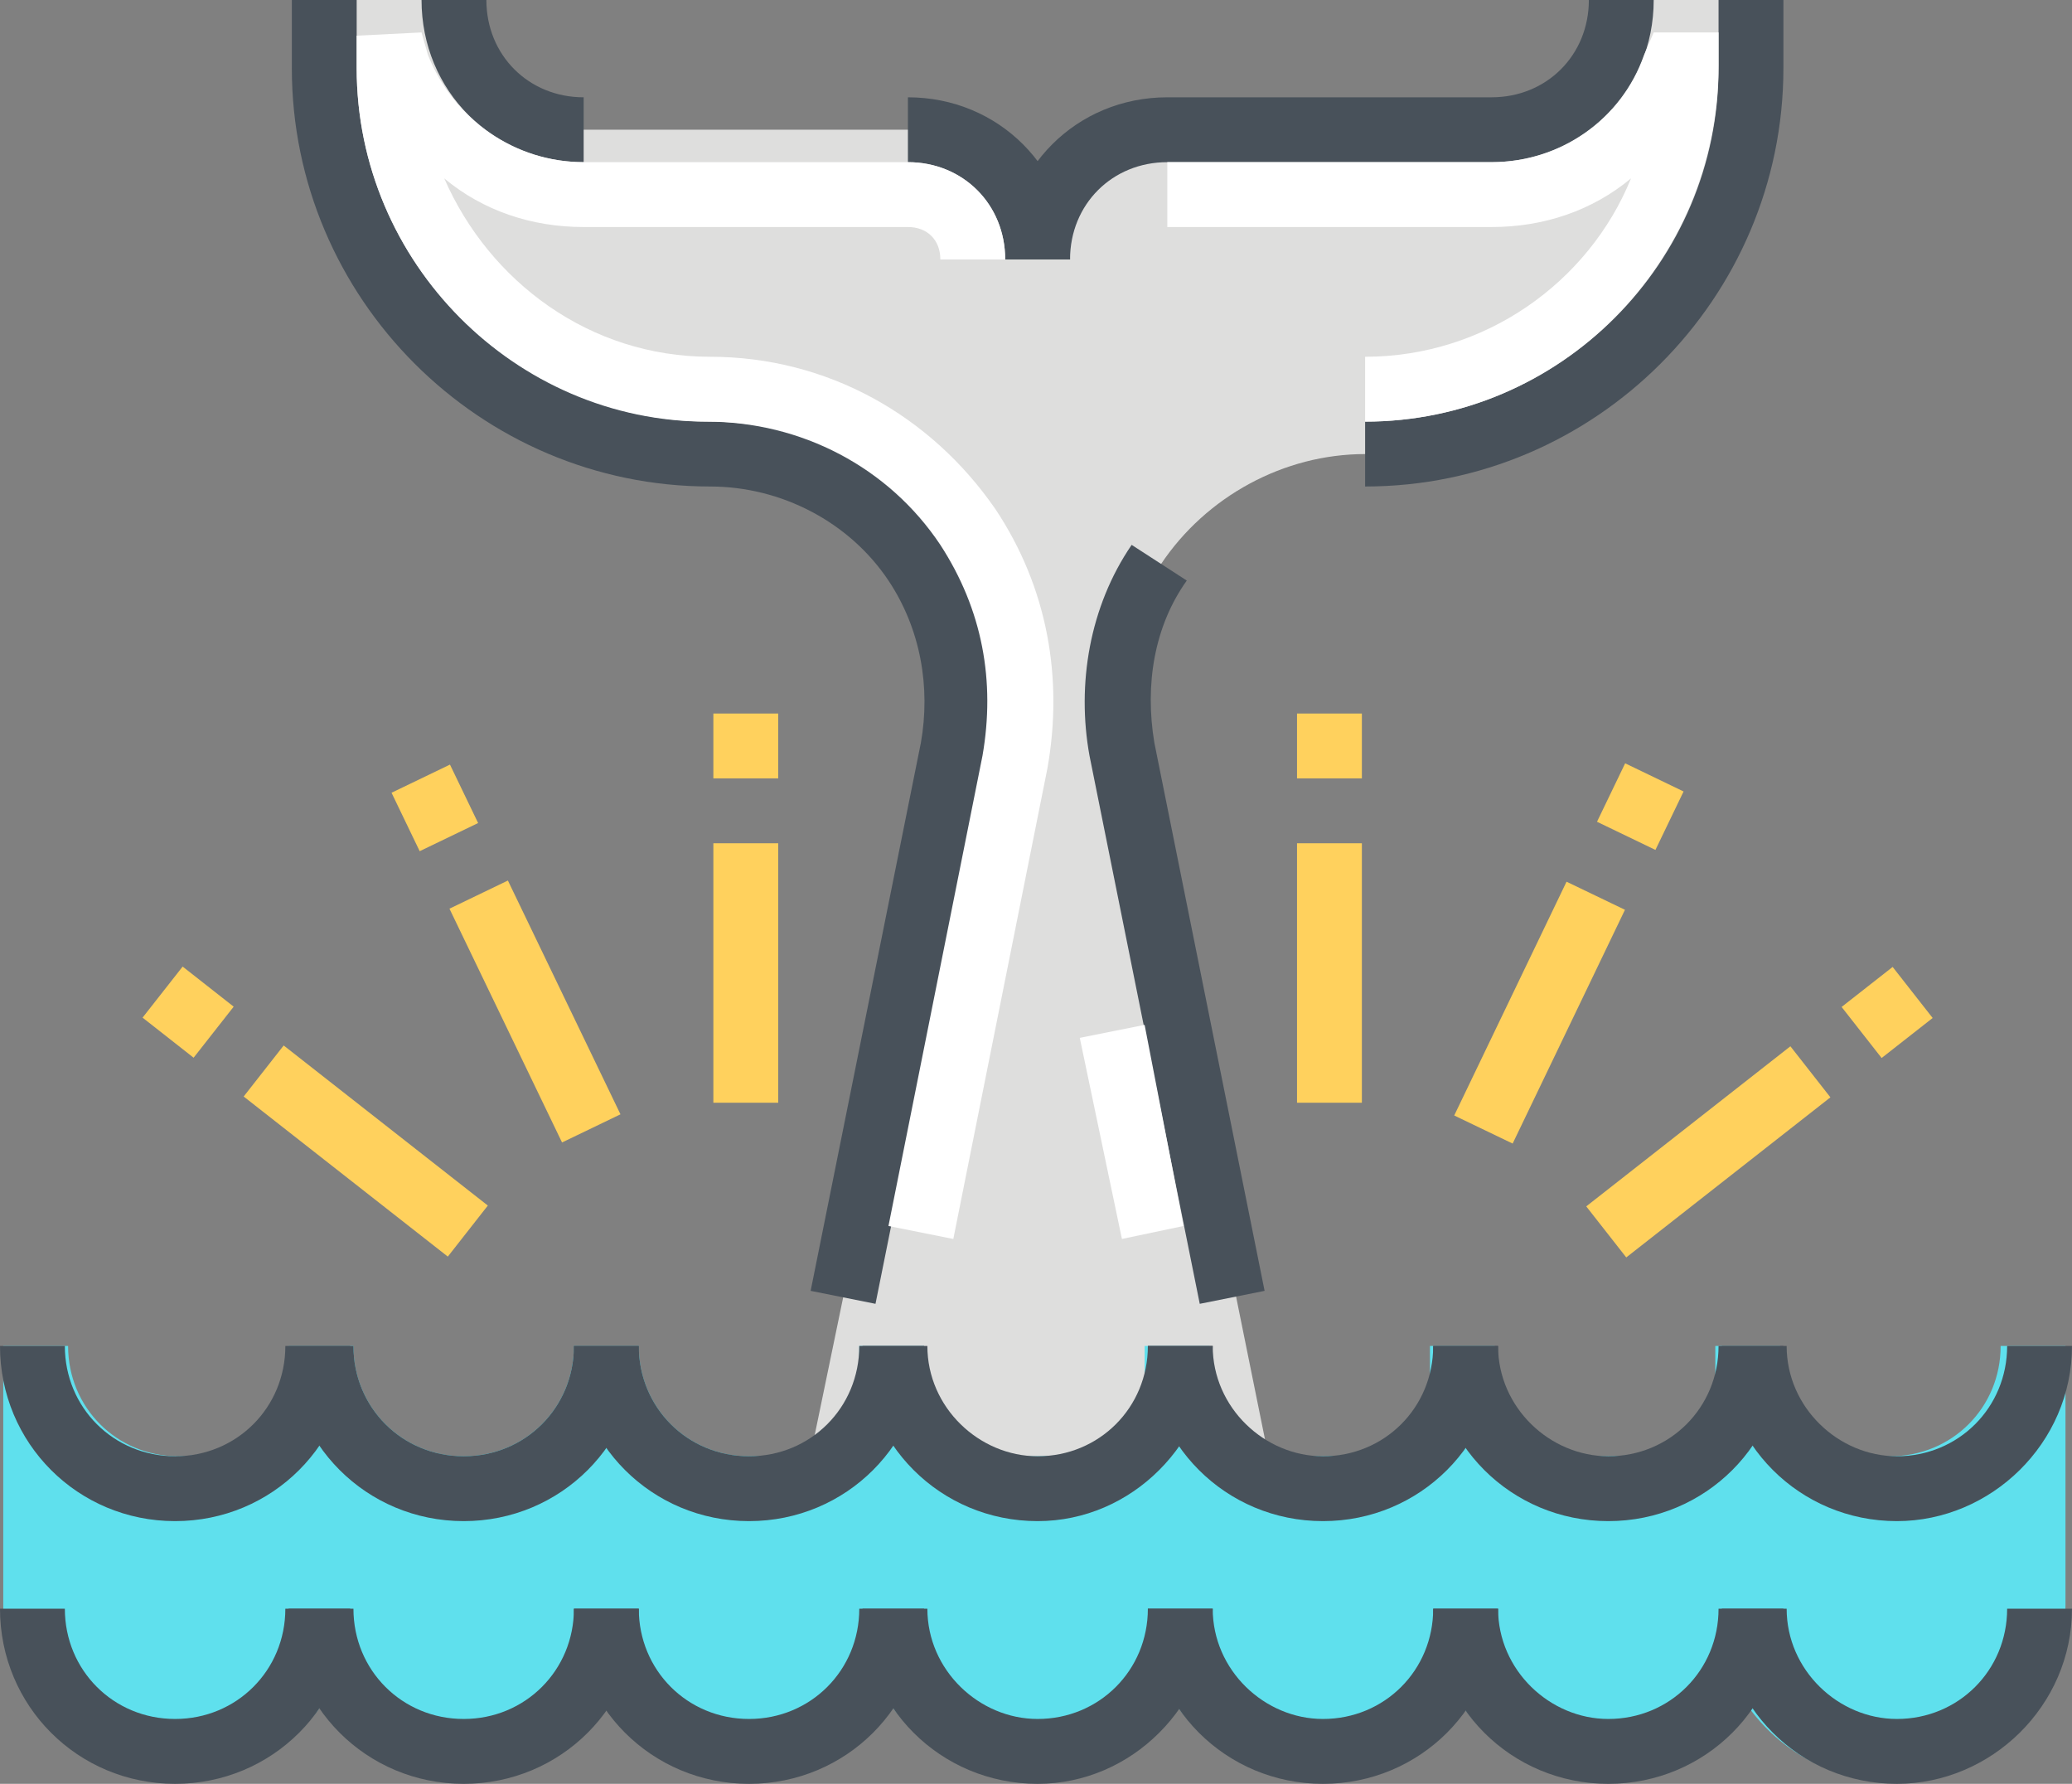 <?xml version="1.0" encoding="utf-8"?>
<!-- Generator: Adobe Illustrator 21.0.0, SVG Export Plug-In . SVG Version: 6.00 Build 0)  -->
<svg version="1.1" id="Layer_1" xmlns="http://www.w3.org/2000/svg" xmlns:xlink="http://www.w3.org/1999/xlink" x="0px" y="0px"
	 viewBox="0 0 63.9 55" style="enable-background:new 0 0 63.9 55;" xml:space="preserve">
<rect x="0" y="0" width="63.9" height="55" fill="#808080" stroke="none"/>
<style type="text/css">
	.st0{fill:#DEDEDD;}
	.st1{fill:#5FE0ED;}
	.st2{fill:none;}
	.st3{fill:#48515A;}
	.st4{fill:#FFD15D;}
	.st5{fill:#FFFFFF;}
</style>
<g>
	<g>
		<g>
			<g>
				<g>
					<path class="st0" d="M32,8L32,8c0-2.2,1.8-4,4-4h10c2.2,0,4-1.8,4-4l0,0h4v2.1C54,8.7,48.7,14,42.1,14l0,0
						c-2.5,0-4.9,1.3-6.3,3.4l0,0c-1.1,1.7-1.5,3.7-1.1,5.7l4.6,22.7l-14.6,0.5l4.8-23.2c0.4-2,0-4-1.1-5.7l0,0
						c-1.4-2.1-3.8-3.4-6.3-3.4h0C15.3,14,10,8.7,10,2.1V0h4l0,0c0,2.2,1.8,4,4,4h10C30.2,4,32,5.8,32,8L32,8"/>
				</g>
			</g>
		</g>
		<g>
			<g>
				<g>
					<path class="st1" d="M1,49.5c0,2.4,2,4.4,4.4,4.4c2.4,0,4.4-2,4.4-4.4c0,2.4,2,4.4,4.4,4.4c2.4,0,4.4-2,4.4-4.4
						c0,2.4,2,4.4,4.4,4.4c2.4,0,4.4-2,4.4-4.4h0c0,2.4,2,4.4,4.4,4.4c2.4,0,4.4-2,4.4-4.4h0c0,2.4,2,4.4,4.4,4.4
						c2.4,0,4.4-2,4.4-4.4h0c0,2.4,2,4.4,4.4,4.4c2.4,0,4.4-2,4.4-4.4h0c0,2.4,2,4.4,4.4,4.4c2.4,0,4.4-2,4.4-4.4v-8
						c0,2.4-2,4.4-4.4,4.4c-2.4,0-4.4-1-4.4-3.4h0c0,2.4-2,3.4-4.4,3.4c-2.4,0-4.4-1-4.4-3.4h0c0,2.4-2,3.4-4.4,3.4
						c-2.4,0-4.4-1-4.4-3.4h0c0,2.4-2,3.4-4.4,3.4c-2.4,0-4.4-1-4.4-3.4h0c0,2.4-2,3.4-4.4,3.4c-2.4,0-4.4-2-4.4-4.4
						c0,2.4-2,4.4-4.4,4.4c-2.4,0-4.4-2-4.4-4.4c0,2.4-2,4.4-4.4,4.4c-2.4,0-4.4-2-4.4-4.4V49.5z"/>
				</g>
				<g>
					<path class="st1" d="M23.1,54.9c-1.8,0-3.4-0.9-4.4-2.3c-1,1.4-2.6,2.3-4.4,2.3c-1.8,0-3.4-0.9-4.4-2.3c-1,1.4-2.6,2.3-4.4,2.3
						c-3,0-5.4-2.4-5.4-5.4v-8h2c0,1.9,1.5,3.4,3.4,3.4s3.4-1.5,3.4-3.4h2c0,1.9,1.5,3.4,3.4,3.4c1.9,0,3.4-1.5,3.4-3.4h2
						c0,1.9,1.5,3.4,3.4,3.4c1.6,0,3.4-0.4,3.4-2.4v-1h2l0,1c0,1.6,1.2,2.4,3.4,2.4c2.3,0,3.4-0.8,3.4-2.4l0-1h2l0,1
						c0,1.6,1.2,2.4,3.4,2.4c2.3,0,3.4-0.8,3.4-2.4l0-1h2l0,1c0,1.6,1.2,2.4,3.4,2.4c2.3,0,3.4-0.8,3.4-2.4l0-1h2l0,1
						c0,1.6,1.2,2.4,3.4,2.4c1.9,0,3.4-1.5,3.4-3.4l2,0v8c0,3-2.5,5.4-5.4,5.4c-1.8,0-3.4-0.9-4.4-2.3c-1,1.4-2.6,2.3-4.4,2.3
						c-1.8,0-3.4-0.9-4.4-2.3c-1,1.4-2.6,2.3-4.4,2.3c-1.8,0-3.4-0.9-4.4-2.3c-1,1.4-2.6,2.3-4.4,2.3c-1.8,0-3.4-0.9-4.4-2.3
						C26.6,54,24.9,54.9,23.1,54.9z M17.7,49.5h2c0,1.9,1.5,3.4,3.4,3.4s3.4-1.5,3.4-3.4v-1h2l0,1c0,1.9,1.6,3.4,3.4,3.4
						c1.9,0,3.4-1.5,3.4-3.4l0-1h2l0,1c0,1.9,1.6,3.4,3.4,3.4c1.9,0,3.4-1.5,3.4-3.4l0-1h2l0,1c0,1.9,1.6,3.4,3.4,3.4
						c1.9,0,3.4-1.5,3.4-3.4l0-1h2l0,1c0,1.9,1.6,3.4,3.4,3.4c1.9,0,3.4-1.5,3.4-3.4v-3.8c-0.9,0.8-2.1,1.2-3.4,1.2
						c-2,0-3.5-0.6-4.4-1.6c-0.9,1-2.4,1.6-4.4,1.6c-2,0-3.5-0.6-4.4-1.6c-0.9,1-2.4,1.6-4.4,1.6c-2,0-3.5-0.6-4.4-1.6
						c-0.9,1-2.4,1.6-4.4,1.6c-2,0-3.5-0.6-4.4-1.6c-0.9,1-2.5,1.6-4.4,1.6c-1.8,0-3.4-0.9-4.4-2.3c-1,1.4-2.6,2.3-4.4,2.3
						c-1.8,0-3.4-0.9-4.4-2.3c-1,1.4-2.6,2.3-4.4,2.3c-1.3,0-2.5-0.5-3.4-1.2v3.8c0,1.9,1.5,3.4,3.4,3.4s3.4-1.5,3.4-3.4h2
						c0,1.9,1.5,3.4,3.4,3.4C16.2,52.9,17.7,51.4,17.7,49.5z"/>
				</g>
			</g>
		</g>
		<g>
			<g>
				<path class="st2" d="M45.2,41.5L45.2,41.5C45.2,41.5,45.2,41.5,45.2,41.5C45.2,41.5,45.2,41.5,45.2,41.5z"/>
			</g>
		</g>
		<g>
			<g>
				<path class="st2" d="M36.4,41.5L36.4,41.5C36.4,41.5,36.4,41.5,36.4,41.5C36.4,41.5,36.4,41.5,36.4,41.5z"/>
			</g>
		</g>
		<g>
			<g>
				<path class="st3" d="M5.4,46.9c-3,0-5.4-2.4-5.4-5.4h2c0,1.9,1.5,3.4,3.4,3.4s3.4-1.5,3.4-3.4h2C10.8,44.5,8.4,46.9,5.4,46.9z"
					/>
			</g>
		</g>
		<g>
			<g>
				<path class="st3" d="M14.3,46.9c-3,0-5.4-2.4-5.4-5.4h2c0,1.9,1.5,3.4,3.4,3.4c1.9,0,3.4-1.5,3.4-3.4h2
					C19.7,44.5,17.3,46.9,14.3,46.9z"/>
			</g>
		</g>
		<g>
			<g>
				<path class="st3" d="M23.1,46.9c-3,0-5.4-2.4-5.4-5.4h2c0,1.9,1.5,3.4,3.4,3.4s3.4-1.5,3.4-3.4h2C28.5,44.5,26.1,46.9,23.1,46.9
					z"/>
			</g>
		</g>
		<g>
			<g>
				<path class="st3" d="M32,46.9c-3,0-5.4-2.4-5.4-5.4l2,0c0,1.9,1.6,3.4,3.4,3.4c1.9,0,3.4-1.5,3.4-3.4l2,0
					C37.3,44.5,34.9,46.9,32,46.9z"/>
			</g>
		</g>
		<g>
			<g>
				<path class="st3" d="M40.8,46.9c-3,0-5.4-2.4-5.4-5.4l2,0c0,1.9,1.6,3.4,3.4,3.4c1.9,0,3.4-1.5,3.4-3.4l2,0
					C46.2,44.5,43.8,46.9,40.8,46.9z"/>
			</g>
		</g>
		<g>
			<g>
				<circle class="st2" cx="36.4" cy="41.4" r="0"/>
			</g>
		</g>
		<g>
			<g>
				<path class="st3" d="M58.5,46.9c-3,0-5.4-2.4-5.4-5.4l2,0c0,1.9,1.6,3.4,3.4,3.4c1.9,0,3.4-1.5,3.4-3.4l2,0
					C63.9,44.5,61.4,46.9,58.5,46.9z"/>
			</g>
		</g>
		<g>
			<g>
				<path class="st3" d="M49.6,46.9c-3,0-5.4-2.4-5.4-5.4l2,0c0,1.9,1.6,3.4,3.4,3.4c1.9,0,3.4-1.5,3.4-3.4l2,0
					C55,44.5,52.6,46.9,49.6,46.9z"/>
			</g>
		</g>
		<g>
			<g>
				<path class="st2" d="M45.2,49.6L45.2,49.6C45.2,49.6,45.2,49.6,45.2,49.6C45.2,49.6,45.2,49.6,45.2,49.6z"/>
			</g>
		</g>
		<g>
			<g>
				<path class="st2" d="M36.4,49.6L36.4,49.6C36.4,49.6,36.4,49.6,36.4,49.6C36.4,49.6,36.4,49.6,36.4,49.6z"/>
			</g>
		</g>
		<g>
			<g>
				<path class="st3" d="M5.4,55c-3,0-5.4-2.4-5.4-5.4h2C2,51.5,3.5,53,5.4,53s3.4-1.5,3.4-3.4h2C10.8,52.6,8.4,55,5.4,55z"/>
			</g>
		</g>
		<g>
			<g>
				<path class="st3" d="M14.3,55c-3,0-5.4-2.4-5.4-5.4h2c0,1.9,1.5,3.4,3.4,3.4c1.9,0,3.4-1.5,3.4-3.4h2C19.7,52.6,17.3,55,14.3,55
					z"/>
			</g>
		</g>
		<g>
			<g>
				<path class="st3" d="M23.1,55c-3,0-5.4-2.4-5.4-5.4h2c0,1.9,1.5,3.4,3.4,3.4s3.4-1.5,3.4-3.4h2C28.5,52.6,26.1,55,23.1,55z"/>
			</g>
		</g>
		<g>
			<g>
				<path class="st3" d="M32,55c-3,0-5.4-2.4-5.4-5.4l2,0c0,1.9,1.6,3.4,3.4,3.4c1.9,0,3.4-1.5,3.4-3.4l2,0C37.3,52.6,34.9,55,32,55
					z"/>
			</g>
		</g>
		<g>
			<g>
				<path class="st3" d="M40.8,55c-3,0-5.4-2.4-5.4-5.4l2,0c0,1.9,1.6,3.4,3.4,3.4c1.9,0,3.4-1.5,3.4-3.4l2,0
					C46.2,52.6,43.8,55,40.8,55z"/>
			</g>
		</g>
		<g>
			<g>
				<circle class="st2" cx="36.4" cy="49.6" r="0"/>
			</g>
		</g>
		<g>
			<g>
				<path class="st3" d="M58.5,55c-3,0-5.4-2.4-5.4-5.4l2,0c0,1.9,1.6,3.4,3.4,3.4c1.9,0,3.4-1.5,3.4-3.4l2,0
					C63.9,52.6,61.4,55,58.5,55z"/>
			</g>
		</g>
		<g>
			<g>
				<path class="st3" d="M49.6,55c-3,0-5.4-2.4-5.4-5.4l2,0c0,1.9,1.6,3.4,3.4,3.4c1.9,0,3.4-1.5,3.4-3.4l2,0
					C55,52.6,52.6,55,49.6,55z"/>
			</g>
		</g>
		<g>
			<g>
				<path class="st3" d="M27,40.2l-2-0.4l3.4-16.9c0.3-1.7,0-3.5-1-5c-1.2-1.8-3.3-2.9-5.5-2.9C14.8,15,9,9.2,9,2.1V0h2v2.1
					c0,6,4.9,10.9,10.9,10.9c2.9,0,5.6,1.4,7.2,3.8c1.3,1.9,1.7,4.2,1.3,6.5L27,40.2z"/>
			</g>
		</g>
		<g>
			<g>
				<path class="st3" d="M33,8h-2c0-1.7-1.3-3-3-3V3C30.8,3,33,5.2,33,8z"/>
			</g>
		</g>
		<g>
			<g>
				<path class="st3" d="M18,5c-2.8,0-5-2.2-5-5h2c0,1.7,1.3,3,3,3V5z"/>
			</g>
		</g>
		<g>
			<g>
				<path class="st3" d="M42.1,15v-2C48.1,13,53,8.1,53,2.1V0h2v2.1C55,9.2,49.2,15,42.1,15z"/>
			</g>
		</g>
		<g>
			<g>
				<path class="st3" d="M37,40.2l-3.4-16.9c-0.4-2.2,0-4.6,1.3-6.5l1.7,1.1c-1,1.4-1.3,3.2-1,5L39,39.8L37,40.2z"/>
			</g>
		</g>
		<g>
			<g>
				<path class="st3" d="M33,8h-2c0-2.8,2.2-5,5-5h10c1.7,0,3-1.3,3-3h2c0,2.8-2.2,5-5,5H36C34.3,5,33,6.3,33,8z"/>
			</g>
		</g>
		<g>
			<g>
				<g>
					<line class="st4" x1="23" y1="34" x2="23" y2="26"/>
				</g>
				<g>
					<rect x="22" y="26" class="st4" width="2" height="8"/>
				</g>
			</g>
			<g>
				<g>
					<line class="st4" x1="23" y1="24" x2="23" y2="22"/>
				</g>
				<g>
					<rect x="22" y="22" class="st4" width="2" height="2"/>
				</g>
			</g>
		</g>
		<g>
			<g>
				<g>
					<line class="st4" x1="18.2" y1="34.8" x2="14.7" y2="27.6"/>
				</g>
				<g>
					<rect x="15.5" y="27.2" transform="matrix(0.901 -0.434 0.434 0.901 -11.909 10.237)" class="st4" width="2" height="8"/>
				</g>
			</g>
			<g>
				<g>
					<line class="st4" x1="13.9" y1="25.8" x2="13" y2="24"/>
				</g>
				<g>
					<rect x="12.4" y="23.9" transform="matrix(0.901 -0.434 0.434 0.901 -9.47 8.29)" class="st4" width="2" height="2"/>
				</g>
			</g>
		</g>
		<g>
			<g>
				<g>
					<line class="st4" x1="14.4" y1="38" x2="8.1" y2="33.1"/>
				</g>
				<g>
					
						<rect x="10.3" y="31.5" transform="matrix(0.617 -0.787 0.787 0.617 -23.631 22.479)" class="st4" width="2" height="8"/>
				</g>
			</g>
			<g>
				<g>
					<line class="st4" x1="6.6" y1="31.8" x2="5" y2="30.6"/>
				</g>
				<g>
					<rect x="4.8" y="30.2" transform="matrix(0.618 -0.787 0.787 0.618 -22.337 16.49)" class="st4" width="2" height="2"/>
				</g>
			</g>
		</g>
		<g>
			<g>
				<g>
					<line class="st4" x1="41" y1="34" x2="41" y2="26"/>
				</g>
				<g>
					<rect x="40" y="26" class="st4" width="2" height="8"/>
				</g>
			</g>
			<g>
				<g>
					<line class="st4" x1="41" y1="24" x2="41" y2="22"/>
				</g>
				<g>
					<rect x="40" y="22" class="st4" width="2" height="2"/>
				</g>
			</g>
		</g>
		<g>
			<g>
				<g>
					<line class="st4" x1="45.8" y1="34.8" x2="49.3" y2="27.6"/>
				</g>
				<g>
					<rect x="43.5" y="30.2" transform="matrix(0.433 -0.901 0.901 0.433 -1.198 60.51)" class="st4" width="8" height="2"/>
				</g>
			</g>
			<g>
				<g>
					<line class="st4" x1="50.1" y1="25.8" x2="51" y2="24"/>
				</g>
				<g>
					<rect x="49.6" y="23.9" transform="matrix(0.434 -0.901 0.901 0.434 6.191 59.654)" class="st4" width="2" height="2"/>
				</g>
			</g>
		</g>
		<g>
			<g>
				<g>
					<line class="st4" x1="49.6" y1="38" x2="55.9" y2="33.1"/>
				</g>
				<g>
					<rect x="48.7" y="34.5" transform="matrix(0.787 -0.617 0.617 0.787 -10.694 40.092)" class="st4" width="8" height="2"/>
				</g>
			</g>
			<g>
				<g>
					<line class="st4" x1="57.4" y1="31.8" x2="59" y2="30.6"/>
				</g>
				<g>
					<rect x="57.2" y="30.2" transform="matrix(0.787 -0.617 0.617 0.787 -6.855 42.572)" class="st4" width="2" height="2"/>
				</g>
			</g>
		</g>
		<g>
			<g>
				<g>
					<g>
						<path class="st5" d="M29.4,38.2l-2-0.4l2.9-14.5c0.4-2.3,0-4.5-1.3-6.5c-1.6-2.4-4.3-3.8-7.2-3.8C15.9,13,11,8.1,11,2.1v-1
							L13,1l0.2,0.7C14,3.7,15.9,5,18,5h10c1.7,0,3,1.3,3,3h-2c0-0.6-0.4-1-1-1H18c-1.6,0-3.1-0.5-4.3-1.5c1.4,3.2,4.5,5.5,8.2,5.5
							c3.6,0,6.8,1.8,8.8,4.7c1.6,2.4,2.1,5.2,1.6,8L29.4,38.2z M34.6,38.2L33.3,32l2-0.4l1.2,6.2L34.6,38.2z M42.1,13v-2
							c3.7,0,6.9-2.3,8.2-5.5C49.1,6.5,47.6,7,46,7H36V5h10c2.1,0,4-1.3,4.7-3.3L51,1h2v1C53,8.1,48.1,13,42.1,13z"/>
					</g>
				</g>
			</g>
		</g>
	</g>
</g>
</svg>

